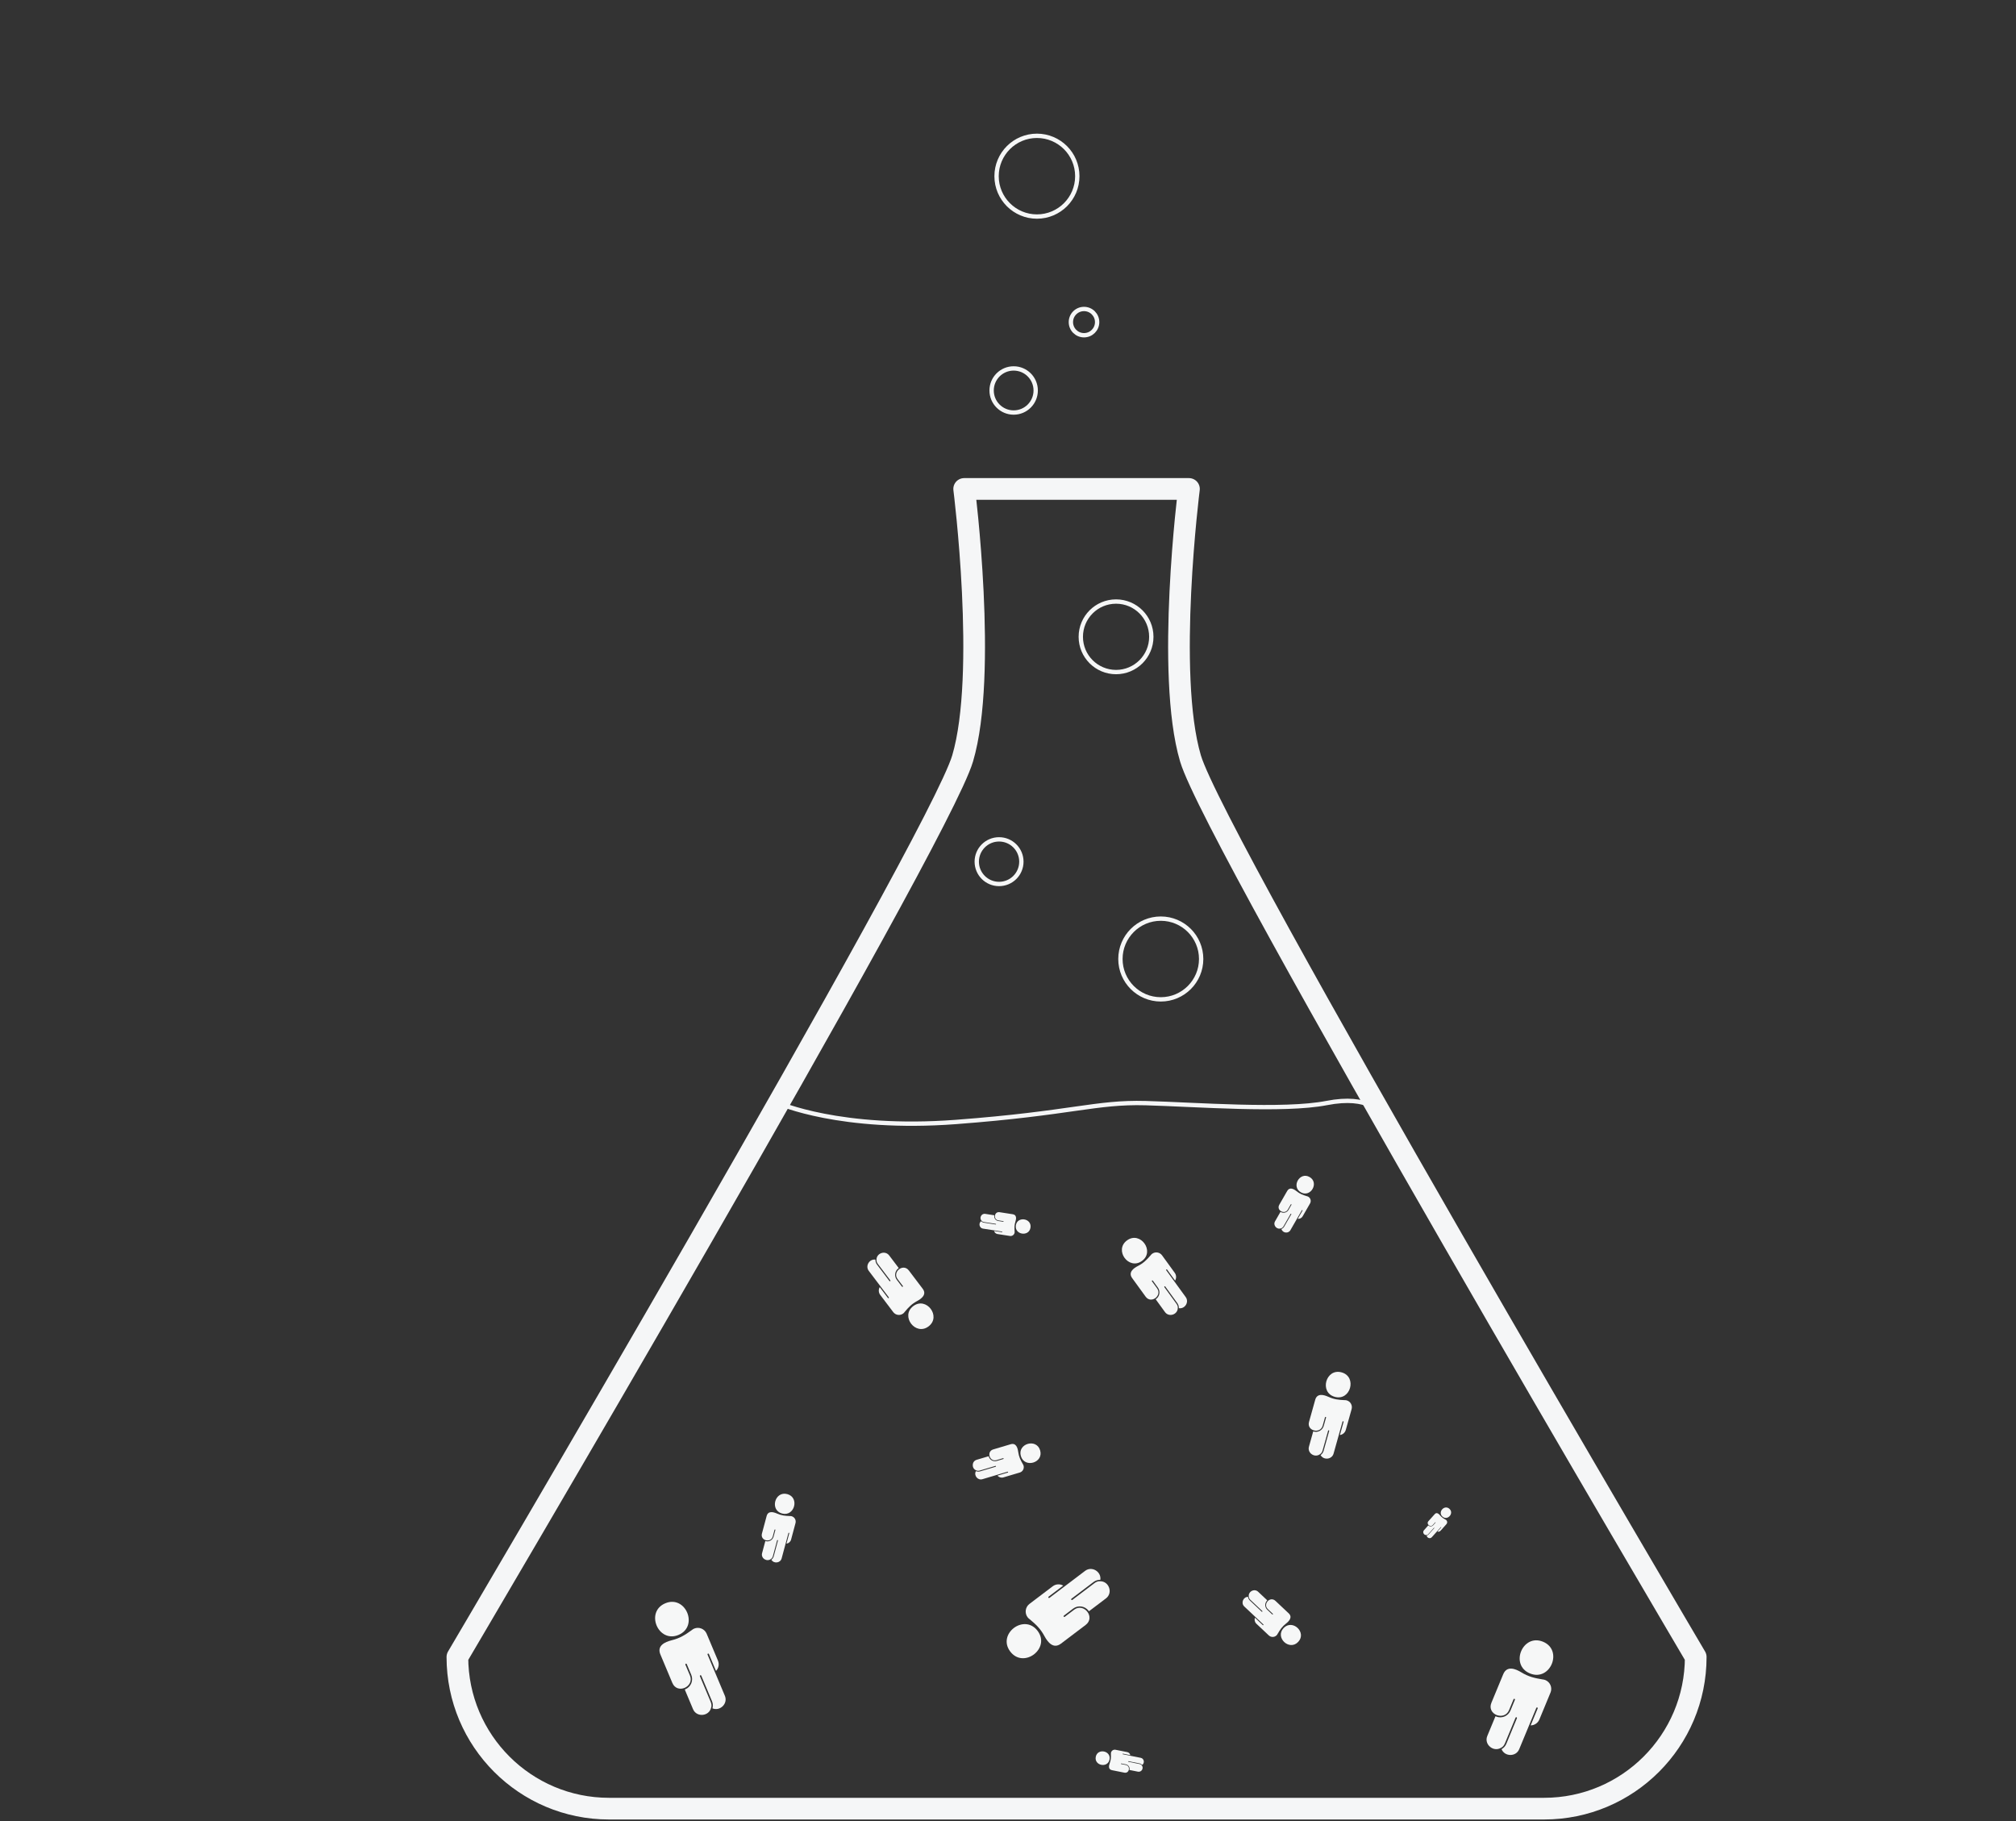 <svg class="medium-12 column slide-visual" version="1.1" xmlns="http://www.w3.org/2000/svg" xmlns:xlink="http://www.w3.org/1999/xlink" x="0px" y="0px" width="465px" height="420px" viewBox="0 0 465 420" xml:space="preserve" data-400-center="transform: translateY(0px)" data-center-center="transform: translateY(-40px)">

  <rect x="0" y="0" width="465" height="420" fill="#333333" stroke="none"/>

  <path fill="none" stroke="#F5F6F7" stroke-width="5" stroke-linecap="round" stroke-linejoin="round" stroke-miterlimit="10" d="
    M356.149,417.139c19.316,0,34.979-15.662,34.979-34.979c0,0-110.773-187.775-116.538-207.24
    c-5.764-19.464-0.353-62.154-0.353-62.154H222.39c0,0,5.412,42.69-0.353,62.154c-5.765,19.465-116.538,207.24-116.538,207.24
    c0,19.316,15.662,34.979,34.979,34.979H356.149z"/>
  <path fill="none" stroke="#F5F6F7" stroke-linecap="round" stroke-linejoin="round" stroke-miterlimit="10" d="M179.581,254.421
    c0,0,14.264,6.356,40.922,4.345c26.658-2.013,32.189-4.666,43.757-4.345c11.568,0.322,31.824,1.917,41.747-0.024
    s12.38,2.381,12.38,2.381"/>
  <g>
    <g>
      <path fill="#F6F7F7" d="M156.514,377.066c4.701-1.977,1.637-9.266-3.064-7.29S151.812,379.043,156.514,377.066z"/>
    </g>
    <g>
      <path fill="#F6F7F7" d="M160.108,375.614c-0.21,0.09-0.392,0.214-0.559,0.354c-1.542,1.115-2.732,1.869-4.629,2.339
        c-1.527,0.378-3.454,1.236-2.602,3.264l2.762,6.572c1.14,2.709,5.144,0.867,4.062-1.706l-0.013-0.03l-0.561-1.333l-0.482-1.148
        c0,0-0.032-0.15,0.07-0.193c0.149-0.102,0.242,0.062,0.242,0.062l0.5,1.188l0.544,1.294c0.543,1.292-0.067,2.786-1.359,3.329
        l-0.137,0.058l1.908,4.54c0.815,1.938,3.698,1.664,4.171-0.354l0,0c0.157-0.447,0.07-0.929-0.109-1.353l-2.468-5.873
        l-0.015-0.038c0,0-0.031-0.151,0.07-0.192c0.143-0.097,0.23,0.042,0.239,0.057c0,0,0,0,0.001-0.001l2.486,5.916
        c0.228,0.541,0.243,1.115,0.1,1.642c1.756,0.722,3.622-1.097,2.868-2.889l-2.316-5.512l-0.291-0.69l-1.396-3.321
        c0,0-0.03-0.15,0.07-0.193c0.15-0.102,0.242,0.062,0.242,0.062l1.645,3.913c0.593-0.615,0.798-1.547,0.447-2.384l-2.607-6.201
        C162.521,375.67,161.23,375.144,160.108,375.614z"/>
    </g>
  </g>
  <g>
    <g>
      <path fill="#F6F7F7" d="M352.881,385.949c4.713,1.95,7.737-5.354,3.027-7.306C351.197,376.691,348.17,383.997,352.881,385.949z"
        />
    </g>
    <g>
      <path fill="#F6F7F7" d="M356.441,387.482c-0.211-0.086-0.427-0.129-0.644-0.148c-1.878-0.311-3.251-0.626-4.919-1.645
        c-1.343-0.818-3.309-1.586-4.15,0.446L344,392.723c-1.123,2.715,3.002,4.266,4.07,1.688l0.012-0.03l0.554-1.337l0.478-1.15
        c0,0,0.085-0.129,0.187-0.086c0.177,0.034,0.126,0.215,0.126,0.215l-0.493,1.191l-0.537,1.296
        c-0.535,1.296-2.027,1.913-3.321,1.377l-0.138-0.058l-1.886,4.551c-0.804,1.942,1.419,3.799,3.186,2.716l0,0
        c0.429-0.203,0.71-0.604,0.885-1.03l2.438-5.885l0.016-0.038c0,0,0.086-0.128,0.187-0.086c0.169,0.035,0.133,0.194,0.127,0.21
        c0.002,0.001,0.002,0.001,0.003,0l-2.456,5.929c-0.226,0.544-0.622,0.957-1.098,1.227c0.724,1.756,3.328,1.802,4.071,0.007
        l2.288-5.524l0.287-0.691l1.378-3.329c0,0,0.086-0.127,0.187-0.086c0.178,0.035,0.126,0.217,0.126,0.217l-1.624,3.92
        c0.854-0.01,1.661-0.52,2.01-1.357l2.573-6.216C358.1,389.236,357.565,387.948,356.441,387.482z"/>
    </g>
  </g>
  <g>
    <g>
      <path fill="#F6F7F7" d="M239.322,376.128c-3.079-4.065-9.382,0.707-6.305,4.772C236.097,384.966,242.401,380.192,239.322,376.128
        z"/>
    </g>
    <g>
      <path fill="#F6F7F7" d="M237.025,373.004c0.139,0.182,0.304,0.327,0.48,0.453c1.464,1.218,2.488,2.185,3.413,3.906
        c0.745,1.386,2.053,3.04,3.807,1.712l5.685-4.305c2.341-1.774-0.435-5.197-2.66-3.513l-0.025,0.021l-1.153,0.874l-0.993,0.751
        c0,0-0.139,0.067-0.204-0.021c-0.136-0.119-0.001-0.249-0.001-0.249l1.028-0.778l1.118-0.848
        c1.117-0.847,2.717-0.626,3.562,0.491l0.089,0.119l3.927-2.974c1.677-1.27,0.696-3.994-1.376-3.952l0,0
        c-0.473-0.043-0.917,0.161-1.283,0.44l-5.078,3.846l-0.033,0.024c0,0-0.14,0.067-0.204-0.021
        c-0.129-0.114-0.016-0.233-0.004-0.245c0,0,0,0-0.002-0.001l5.116-3.874c0.469-0.354,1.021-0.511,1.565-0.503
        c0.265-1.88-1.958-3.237-3.51-2.064l-4.765,3.61l-0.598,0.451l-2.872,2.176c0,0-0.139,0.066-0.204-0.021
        c-0.136-0.119,0-0.25,0-0.25l3.384-2.562c-0.742-0.422-1.696-0.391-2.42,0.158l-5.363,4.061
        C236.481,370.652,236.292,372.033,237.025,373.004z"/>
    </g>
  </g>
  <g>
    <g>
      <path fill="#F6F7F7" d="M210.641,301.239c-3.012,2.28,0.524,6.952,3.537,4.672C217.19,303.628,213.652,298.957,210.641,301.239z"
        />
    </g>
    <g>
      <path fill="#F6F7F7" d="M208.326,302.94c0.135-0.103,0.243-0.225,0.336-0.356c0.902-1.084,1.619-1.843,2.894-2.529
        c1.027-0.551,2.253-1.521,1.269-2.819l-3.189-4.213c-1.315-1.735-3.852,0.321-2.604,1.971l0.015,0.02l0.647,0.854l0.557,0.735
        c0,0,0.05,0.103-0.015,0.151c-0.088,0.101-0.185,0-0.185,0l-0.577-0.761l-0.627-0.829c-0.628-0.828-0.464-2.013,0.364-2.639
        l0.089-0.067l-2.204-2.909c-0.941-1.242-2.959-0.517-2.929,1.019l0,0c-0.032,0.351,0.12,0.68,0.327,0.952l2.849,3.763
        l0.019,0.024c0,0,0.05,0.103-0.015,0.152c-0.085,0.095-0.173,0.011-0.182,0.002c0,0,0,0-0.001,0.002l-2.87-3.793
        c-0.263-0.346-0.379-0.755-0.373-1.159c-1.393-0.195-2.399,1.452-1.53,2.6l2.675,3.532l0.335,0.443l1.611,2.128
        c0,0,0.049,0.103-0.015,0.151c-0.089,0.101-0.185,0-0.185,0l-1.899-2.507c-0.312,0.549-0.29,1.256,0.117,1.793l3.009,3.974
        C206.583,303.344,207.607,303.484,208.326,302.94z"/>
    </g>
  </g>
  <g>
    <g>
      <path fill="#F6F7F7" d="M234.31,282.612c-0.338,2.179,3.039,2.701,3.377,0.524C238.023,280.959,234.646,280.436,234.31,282.612z"
        />
    </g>
    <g>
      <path fill="#F6F7F7" d="M234.029,284.265c0.015-0.098,0.01-0.192-0.004-0.286c-0.062-0.819-0.069-1.429,0.188-2.233
        c0.207-0.647,0.328-1.551-0.611-1.697l-3.046-0.472c-1.254-0.194-1.484,1.696-0.292,1.882l0.014,0.002l0.618,0.096l0.532,0.082
        c0,0,0.062,0.022,0.056,0.07c0.003,0.078-0.078,0.075-0.078,0.075l-0.55-0.086l-0.6-0.093c-0.599-0.093-1.01-0.656-0.917-1.253
        l0.01-0.064l-2.104-0.326c-0.898-0.14-1.45,0.983-0.814,1.614l0,0c0.129,0.16,0.326,0.237,0.523,0.268l2.72,0.421l0.018,0.004
        c0,0,0.063,0.022,0.055,0.069c0.003,0.073-0.068,0.074-0.075,0.074c0,0,0,0,0,0.001l-2.741-0.426
        c-0.25-0.038-0.465-0.163-0.626-0.335c-0.663,0.483-0.417,1.582,0.413,1.711l2.553,0.396l0.32,0.049l1.538,0.238
        c0,0,0.062,0.023,0.056,0.07c0.004,0.077-0.077,0.075-0.077,0.075l-1.813-0.281c0.092,0.355,0.388,0.644,0.776,0.704l2.873,0.445
        C233.462,285.141,233.948,284.785,234.029,284.265z"/>
    </g>
  </g>
  <g>
    <g>
      <path fill="#F6F7F7" d="M332.711,349.777c1.156,1.034,2.756-0.757,1.603-1.792C333.157,346.952,331.556,348.744,332.711,349.777z
        "/>
    </g>
    <g>
      <path fill="#F6F7F7" d="M333.578,350.576c-0.053-0.047-0.109-0.08-0.17-0.107c-0.508-0.279-0.869-0.508-1.246-0.967
        c-0.303-0.37-0.788-0.786-1.234-0.289l-1.445,1.615c-0.595,0.666,0.432,1.525,0.999,0.894l0.005-0.008l0.294-0.328l0.252-0.281
        c0,0,0.037-0.027,0.062-0.007c0.047,0.028,0.016,0.074,0.016,0.074l-0.262,0.293l-0.285,0.318
        c-0.284,0.316-0.773,0.344-1.09,0.062l-0.035-0.031l-0.997,1.117c-0.427,0.475,0.024,1.229,0.641,1.097l0,0
        c0.143-0.014,0.263-0.101,0.357-0.205l1.291-1.444l0.008-0.008c0,0,0.037-0.029,0.062-0.007c0.046,0.027,0.019,0.069,0.016,0.072
        c0,0,0,0,0.002,0.002l-1.303,1.453c-0.118,0.133-0.273,0.213-0.438,0.24c0.032,0.577,0.773,0.853,1.167,0.412l1.212-1.354
        l0.152-0.171l0.729-0.815c0,0,0.038-0.028,0.063-0.006c0.046,0.026,0.015,0.073,0.015,0.073l-0.86,0.962
        c0.244,0.083,0.526,0.019,0.712-0.188l1.363-1.523C333.877,351.245,333.854,350.822,333.578,350.576z"/>
    </g>
  </g>
  <g>
    <g>
      <path fill="#F6F7F7" d="M307.869,322.16c3.64,1.02,5.221-4.622,1.583-5.642C305.812,315.5,304.231,321.143,307.869,322.16z"/>
    </g>
    <g>
      <path fill="#F6F7F7" d="M310.626,322.975c-0.164-0.046-0.326-0.057-0.488-0.051c-1.408-0.062-2.445-0.175-3.765-0.776
        c-1.059-0.483-2.573-0.873-3.012,0.696l-1.425,5.088c-0.587,2.097,2.585,2.873,3.142,0.881l0.007-0.023l0.289-1.032l0.249-0.889
        c0,0,0.052-0.103,0.131-0.079c0.133,0.009,0.111,0.146,0.111,0.146l-0.258,0.919l-0.28,1.001
        c-0.28,1.001-1.322,1.588-2.322,1.307l-0.105-0.028l-0.984,3.514c-0.42,1.502,1.379,2.669,2.582,1.716l0,0
        c0.299-0.186,0.47-0.505,0.562-0.836l1.271-4.545l0.01-0.028c0,0,0.051-0.104,0.13-0.08c0.128,0.011,0.113,0.13,0.112,0.143
        c0,0,0,0,0.002,0.001l-1.284,4.579c-0.116,0.418-0.373,0.758-0.698,0.998c0.688,1.228,2.608,1.032,2.995-0.354l1.195-4.267
        l0.149-0.534l0.722-2.571c0,0,0.051-0.102,0.129-0.08c0.134,0.011,0.111,0.148,0.111,0.148l-0.848,3.028
        c0.626-0.084,1.176-0.53,1.356-1.179l1.345-4.8C312,324.118,311.494,323.219,310.626,322.975z"/>
    </g>
  </g>
  <g>
    <g>
      <path fill="#F6F7F7" d="M263.4,290.816c3.059-2.22-0.384-6.962-3.441-4.742C256.901,288.296,260.344,293.037,263.4,290.816z"/>
    </g>
    <g>
      <path fill="#F6F7F7" d="M265.75,289.161c-0.138,0.1-0.247,0.221-0.343,0.351c-0.923,1.064-1.655,1.81-2.945,2.471
        c-1.037,0.529-2.282,1.476-1.323,2.793l3.104,4.275c1.278,1.762,3.857-0.243,2.64-1.917l-0.013-0.021l-0.631-0.867l-0.542-0.746
        c0,0-0.049-0.104,0.019-0.151c0.089-0.099,0.185,0.003,0.185,0.003l0.561,0.773l0.61,0.84c0.612,0.842,0.425,2.023-0.416,2.633
        l-0.089,0.064l2.145,2.953c0.917,1.262,2.948,0.575,2.948-0.959l0,0c0.039-0.351-0.104-0.683-0.307-0.96l-2.774-3.818
        l-0.017-0.024c0,0-0.049-0.104,0.019-0.151c0.088-0.094,0.171-0.008,0.18,0.001c0,0,0,0,0.003-0.001l2.794,3.85
        c0.254,0.35,0.362,0.762,0.35,1.166c1.388,0.222,2.427-1.405,1.58-2.568l-2.603-3.586l-0.327-0.448l-1.567-2.162
        c0,0-0.049-0.103,0.017-0.151c0.093-0.097,0.187,0.006,0.187,0.006l1.848,2.544c0.322-0.542,0.314-1.251-0.082-1.796
        l-2.928-4.032C267.5,288.793,266.48,288.633,265.75,289.161z"/>
    </g>
  </g>
  <g>
    <g>
      <path fill="#F6F7F7" d="M300.041,274.986c2.27,1.303,4.292-2.218,2.022-3.52C299.791,270.163,297.771,273.684,300.041,274.986z"
        />
    </g>
    <g>
      <path fill="#F6F7F7" d="M301.753,276.002c-0.101-0.059-0.208-0.094-0.317-0.117c-0.936-0.281-1.613-0.533-2.397-1.161
        c-0.628-0.505-1.58-1.024-2.142-0.044l-1.82,3.175c-0.751,1.307,1.248,2.367,1.96,1.123l0.009-0.013l0.369-0.645l0.318-0.555
        c0,0,0.052-0.06,0.102-0.031c0.087,0.028,0.05,0.117,0.05,0.117l-0.329,0.575l-0.359,0.624c-0.357,0.624-1.158,0.841-1.78,0.482
        l-0.066-0.038l-1.259,2.193c-0.536,0.938,0.473,2.025,1.442,1.591l0,0c0.233-0.074,0.401-0.26,0.52-0.466l1.626-2.836
        l0.013-0.018c0,0,0.051-0.061,0.101-0.031c0.083,0.029,0.053,0.105,0.05,0.114c0,0,0,0,0.002,0l-1.642,2.858
        c-0.148,0.26-0.378,0.445-0.638,0.551c0.253,0.941,1.575,1.137,2.072,0.271l1.527-2.66l0.19-0.335l0.922-1.604
        c0,0,0.052-0.06,0.101-0.032c0.088,0.031,0.049,0.119,0.049,0.119l-1.083,1.89c0.434,0.05,0.879-0.156,1.11-0.561l1.72-2.994
        C302.482,277.004,302.295,276.312,301.753,276.002z"/>
    </g>
  </g>
  <g>
    <g>
      <path fill="#F6F7F7" d="M180.388,349.071c2.888,0.773,4.086-3.703,1.199-4.477S177.501,348.299,180.388,349.071z"/>
    </g>
    <g>
      <path fill="#F6F7F7" d="M182.575,349.69c-0.13-0.034-0.258-0.042-0.386-0.036c-1.115-0.037-1.937-0.116-2.984-0.579
        c-0.843-0.373-2.044-0.669-2.377,0.576l-1.082,4.038c-0.445,1.663,2.072,2.249,2.495,0.668l0.004-0.018l0.219-0.82l0.189-0.704
        c0,0,0.04-0.081,0.102-0.064c0.105,0.007,0.09,0.114,0.09,0.114l-0.196,0.73l-0.212,0.795c-0.213,0.794-1.032,1.267-1.826,1.055
        l-0.084-0.023l-0.747,2.79c-0.318,1.189,1.116,2.099,2.06,1.333l0,0c0.233-0.15,0.366-0.404,0.435-0.665l0.966-3.607l0.007-0.023
        c0,0,0.04-0.081,0.102-0.064c0.101,0.008,0.091,0.103,0.09,0.112c0,0,0,0,0.001,0l-0.974,3.634
        c-0.088,0.332-0.288,0.604-0.543,0.797c0.555,0.965,2.072,0.792,2.367-0.309l0.906-3.386l0.114-0.424l0.546-2.04
        c0,0,0.04-0.081,0.102-0.063c0.105,0.006,0.09,0.115,0.09,0.115l-0.643,2.403c0.495-0.072,0.925-0.43,1.062-0.943l1.02-3.809
        C183.673,350.584,183.264,349.875,182.575,349.69z"/>
    </g>
  </g>
  <g>
    <g>
      <path fill="#F6F7F7" d="M296.065,375.498c-2.049,2.177,1.325,5.354,3.374,3.178C301.488,376.498,298.113,373.322,296.065,375.498
        z"/>
    </g>
    <g>
      <path fill="#F6F7F7" d="M294.484,377.131c0.091-0.098,0.159-0.206,0.215-0.322c0.561-0.964,1.02-1.649,1.924-2.354
        c0.728-0.564,1.557-1.483,0.617-2.366l-3.043-2.865c-1.254-1.18-2.963,0.76-1.771,1.881l0.014,0.013l0.618,0.583l0.53,0.498
        c0,0,0.054,0.074,0.009,0.121c-0.056,0.09-0.144,0.025-0.144,0.025l-0.55-0.518l-0.601-0.564
        c-0.599-0.562-0.626-1.509-0.063-2.107l0.06-0.063l-2.102-1.979c-0.897-0.844-2.377-0.014-2.15,1.181l0,0
        c0.022,0.278,0.183,0.515,0.379,0.698l2.72,2.561l0.018,0.018c0,0,0.053,0.073,0.009,0.119c-0.055,0.085-0.134,0.032-0.142,0.027
        c0,0,0,0-0.001,0.001l-2.738-2.58c-0.251-0.234-0.396-0.539-0.444-0.854c-1.112,0.029-1.68,1.448-0.851,2.229l2.554,2.401
        l0.319,0.301l1.537,1.449c0,0,0.053,0.073,0.008,0.119c-0.055,0.09-0.144,0.024-0.144,0.024l-1.812-1.705
        c-0.171,0.471-0.059,1.018,0.328,1.384l2.871,2.701C293.179,377.675,293.995,377.651,294.484,377.131z"/>
    </g>
  </g>
  <g>
    <g>
      <path fill="#F6F7F7" d="M235.469,335.825c0.852,2.866,5.294,1.545,4.442-1.319C239.06,331.64,234.616,332.961,235.469,335.825z"
        />
    </g>
    <g>
      <path fill="#F6F7F7" d="M236.085,338.013c-0.038-0.128-0.1-0.241-0.171-0.347c-0.552-0.97-0.914-1.712-1.067-2.847
        c-0.123-0.914-0.5-2.093-1.736-1.725l-4.006,1.19c-1.65,0.492-0.833,2.943,0.736,2.477l0.018-0.006l0.813-0.242l0.699-0.207
        c0,0,0.091-0.009,0.109,0.054c0.05,0.094-0.051,0.136-0.051,0.136l-0.725,0.216l-0.789,0.235
        c-0.787,0.234-1.619-0.217-1.854-1.005l-0.024-0.083l-2.769,0.823c-1.18,0.351-1.205,2.049-0.059,2.453l0,0
        c0.25,0.119,0.537,0.101,0.794,0.023l3.58-1.065l0.023-0.006c0,0,0.09-0.01,0.108,0.052c0.046,0.09-0.04,0.132-0.049,0.136
        c0,0.001,0,0.001,0.001,0.002l-3.606,1.071c-0.33,0.098-0.665,0.07-0.963-0.047c-0.533,0.978,0.409,2.181,1.5,1.855l3.36-0.999
        l0.421-0.125l2.023-0.603c0,0,0.091-0.008,0.108,0.054c0.05,0.093-0.051,0.138-0.051,0.138l-2.386,0.71
        c0.321,0.384,0.851,0.563,1.361,0.411l3.778-1.123C235.898,339.417,236.288,338.697,236.085,338.013z"/>
    </g>
  </g>
  <g>
    <g>
      <path fill="#F6F7F7" d="M255.916,405.813c0.409-2.046-2.762-2.679-3.17-0.635C252.336,407.224,255.508,407.857,255.916,405.813z"
        />
    </g>
    <g>
      <path fill="#F6F7F7" d="M256.248,404.264c-0.018,0.091-0.017,0.182-0.008,0.269c0.025,0.777,0.006,1.354-0.27,2.104
        c-0.222,0.604-0.374,1.454,0.509,1.63l2.859,0.572c1.178,0.233,1.473-1.544,0.354-1.767l-0.014-0.004l-0.58-0.114l-0.498-0.101
        c0,0-0.059-0.023-0.05-0.068c0-0.073,0.076-0.067,0.076-0.067l0.517,0.104l0.563,0.111c0.561,0.113,0.927,0.661,0.815,1.224
        l-0.014,0.06l1.977,0.395c0.843,0.169,1.411-0.87,0.836-1.493l0,0c-0.115-0.154-0.299-0.237-0.482-0.272l-2.556-0.512
        l-0.016-0.003c0,0-0.059-0.024-0.05-0.068c0.001-0.07,0.068-0.068,0.073-0.067c0.002-0.001,0.002-0.001,0-0.001l2.574,0.515
        c0.235,0.047,0.433,0.173,0.579,0.343c0.646-0.43,0.458-1.478-0.32-1.634l-2.397-0.479l-0.301-0.061l-1.444-0.288
        c0,0-0.06-0.025-0.049-0.069c-0.001-0.072,0.075-0.066,0.075-0.066l1.703,0.339c-0.073-0.341-0.342-0.625-0.705-0.697
        l-2.697-0.539C256.822,403.459,256.346,403.775,256.248,404.264z"/>
    </g>
  </g>
  <circle class="bubble" fill="none" stroke="#F6F7F7" stroke-miterlimit="10" cx="267.742" cy="221.179" r="9.31"/>
  <circle class="bubble" fill="none" stroke="#F6F7F7" stroke-miterlimit="10" cx="239.174" cy="40.634" r="9.31"/>
  <circle class="bubble" fill="none" stroke="#F6F7F7" stroke-miterlimit="10" cx="230.439" cy="198.732" r="5.146"/>
  <circle class="bubble" fill="none" stroke="#F6F7F7" stroke-miterlimit="10" cx="257.423" cy="146.87" r="8.133"/>
  <circle class="bubble" fill="none" stroke="#F6F7F7" stroke-miterlimit="10" cx="233.805" cy="90.059" r="5.084"/>
  <circle class="bubble" fill="none" stroke="#F6F7F7" stroke-miterlimit="10" cx="250.032" cy="74.29" r="3.028"/>


</svg>